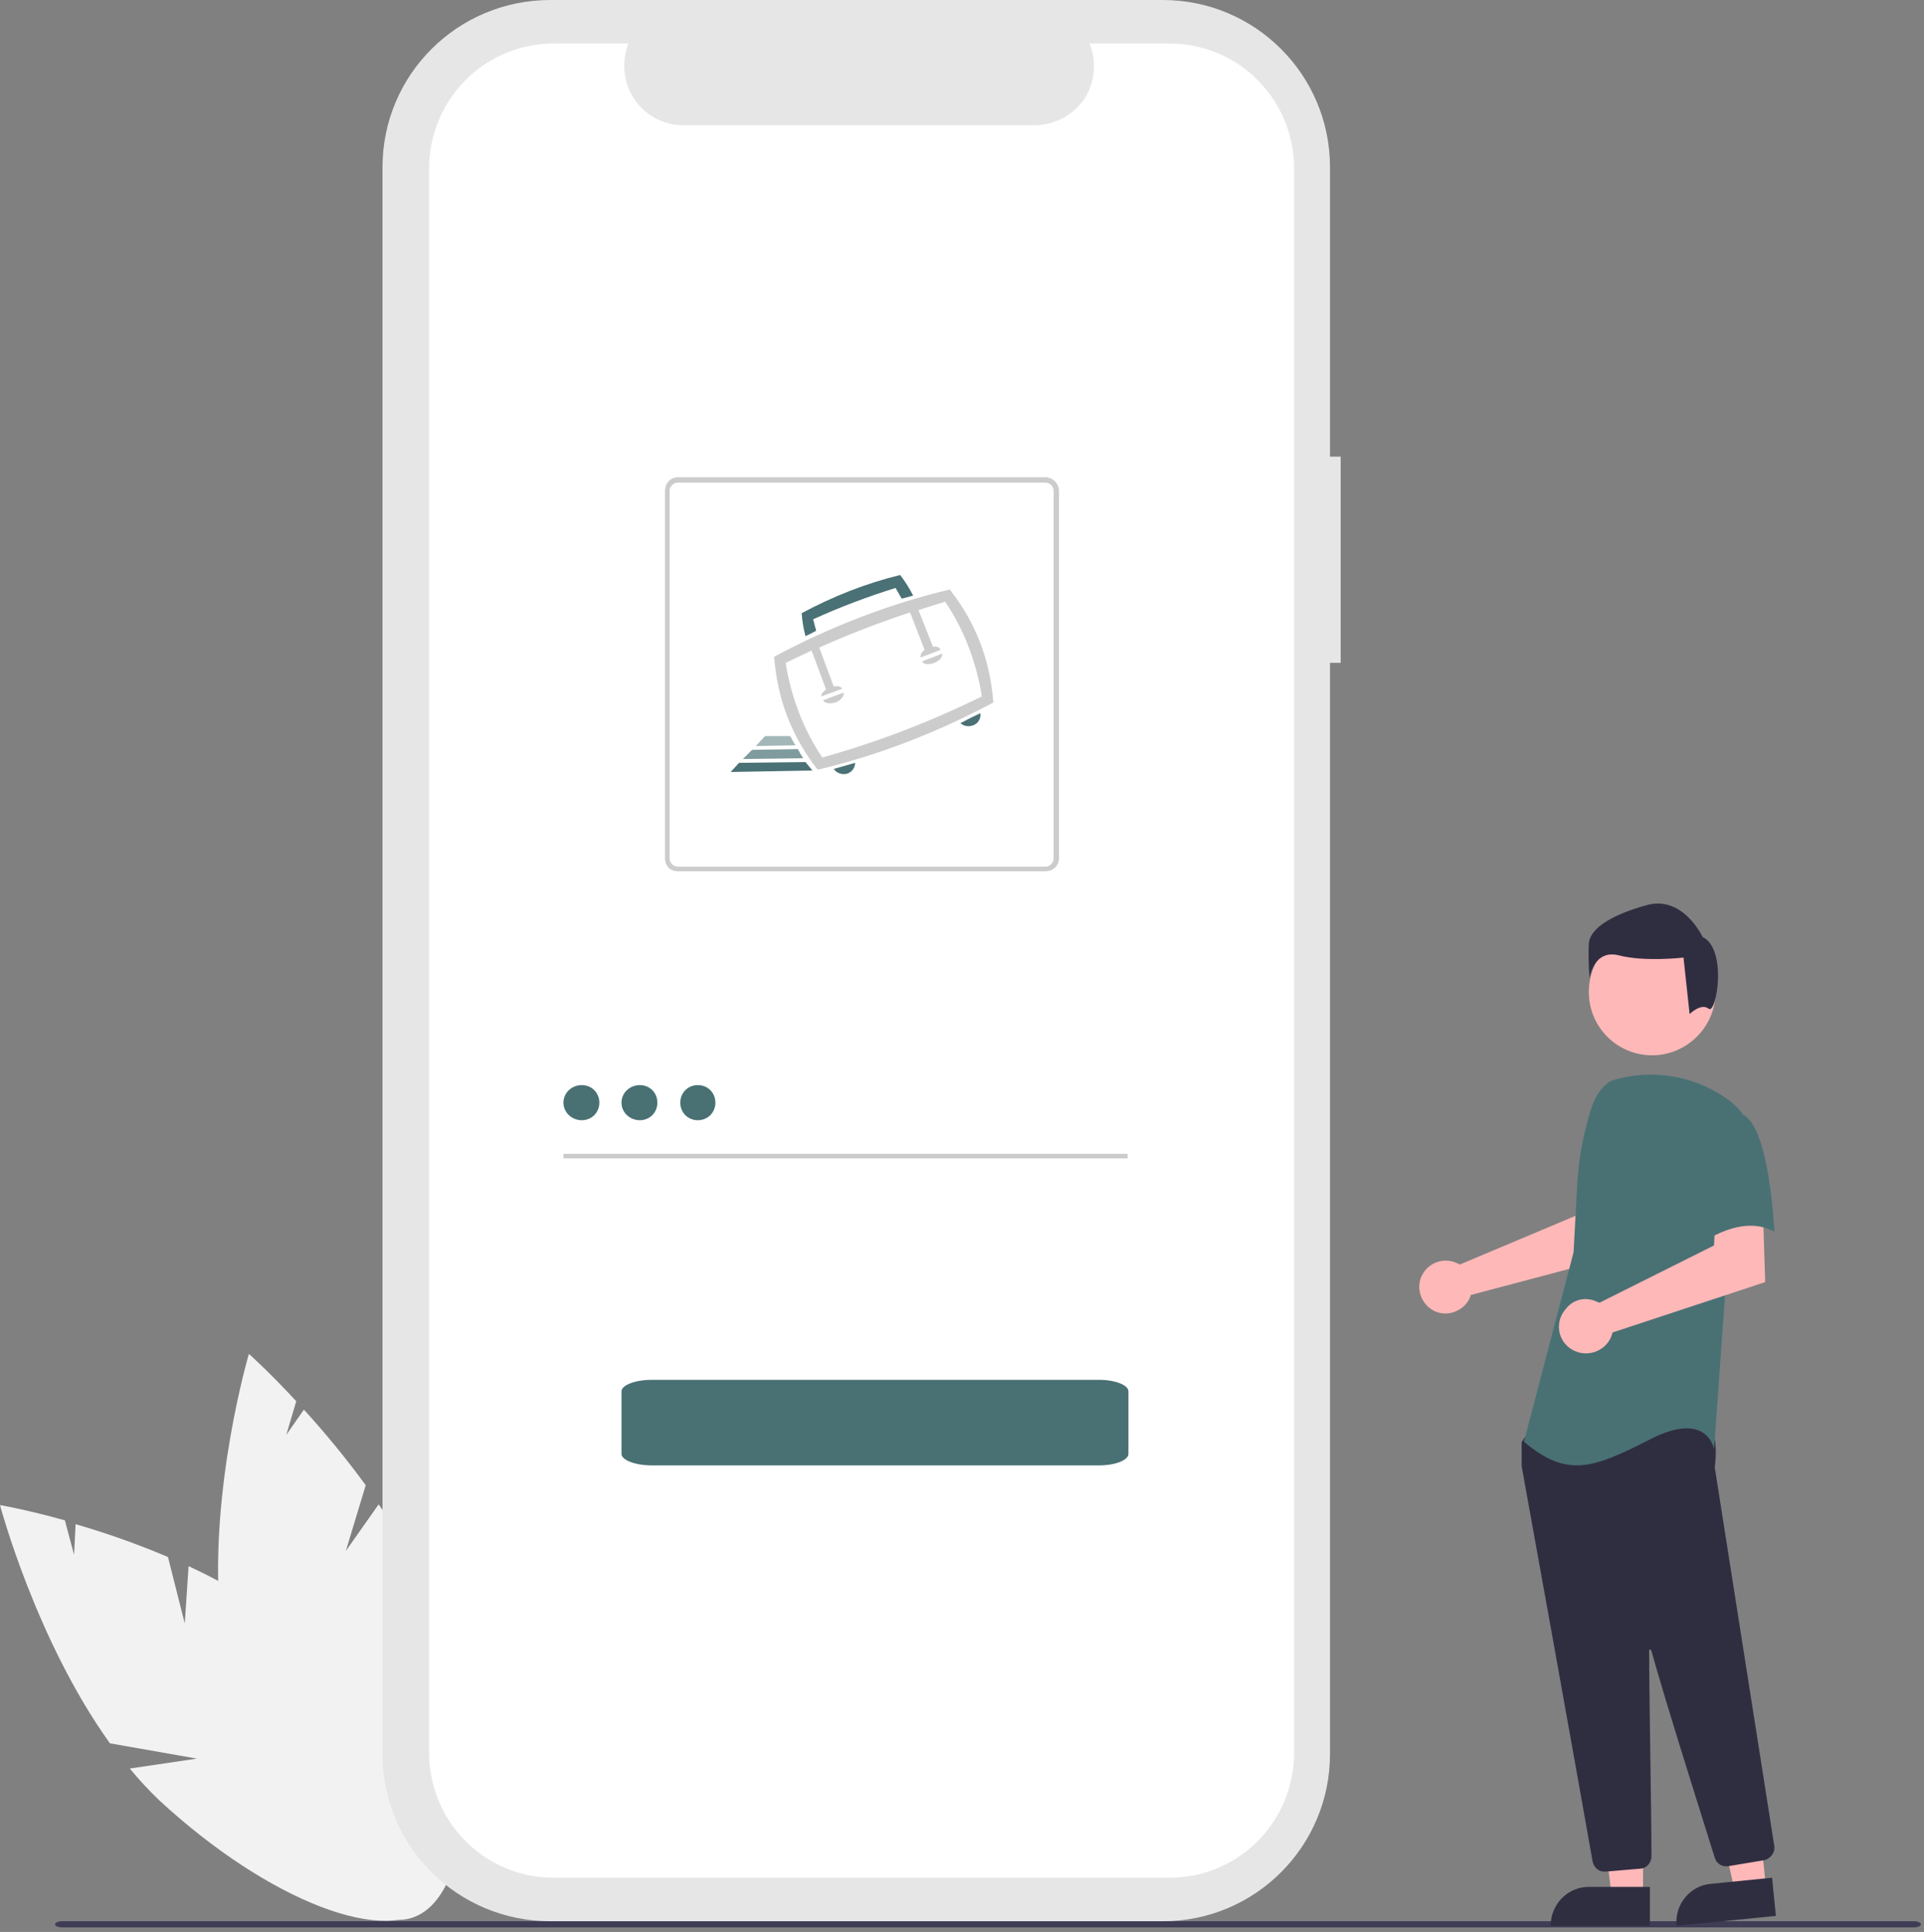 <svg width="252" height="253" viewBox="0 0 252 253" fill="none" xmlns="http://www.w3.org/2000/svg">
<rect x="0" y="0" width="252" height="253" fill="#808080" stroke="none"/>
<path d="M24.7 205.1C30.3 207.7 35.8 211 40.2 215.1C54.4 228.3 61.7 243.6 56.3 249.4C51 255.1 35.2 249 20.9 235.8C19.5 234.467 18.2 233.067 17 231.6L25.8 230.3L14.4 228.3C4.7 214.8 0 197.1 0 197.1C0 197.1 3.5 197.7 8.5 199.1L9.7 203.6L9.9 199.6C14.033 200.8 18.067 202.233 22 203.9L24.2 212.6L24.7 205.1Z" fill="#F2F2F2"/>
<path d="M49.6 197C53 202 56.1 207.7 57.7 213.5C63.1 232.2 61.3 249 53.8 251.2C46.3 253.3 35.9 240 30.5 221.3C29.967 219.433 29.567 217.567 29.3 215.7L37.5 219.2L28.8 211.5C27.4 194.9 32.6 177.3 32.6 177.3C32.6 177.3 35.2 179.6 38.8 183.5L37.5 187.9L39.8 184.6C42.667 187.733 45.367 191.033 47.9 194.5L45.3 203.1L49.6 197Z" fill="#F2F2F2"/>
<path d="M175.6 86.8H174.2V229.7C174.2 241.8 164.4 251.6 152.3 251.6H72.1C59.9 251.6 50.1 241.8 50.1 229.7V21.9C50.1 9.8 59.9 0 72.1 0H152.3C164.4 0 174.2 9.8 174.2 21.9V59.8H175.6V86.8Z" fill="#E6E6E6"/>
<path d="M169.5 22.1V229.5C169.5 238.6 162.2 245.9 153.2 245.9H72.5C63.5 245.9 56.2 238.6 56.2 229.5V22.1C56.2 13 63.5 5.7 72.5 5.7H82.3C81.4 8.1 81.6 10.8 83.1 13C84.5 15.1 86.9 16.4 89.5 16.4H135.5C138.1 16.4 140.5 15.1 142 13C143.4 10.8 143.7 8.1 142.7 5.7H153.2C162.2 5.7 169.5 13 169.5 22.1V22.1Z" fill="white"/>
<path fill-rule="evenodd" clip-rule="evenodd" d="M136.9 114.1H88.8C87.8 114.1 87.1 113.4 87.1 112.4V64.3C87.1 63.3 87.8 62.5 88.8 62.5H136.9C137.9 62.5 138.7 63.3 138.7 64.3V112.4C138.7 113.4 137.9 114.1 136.9 114.1ZM88.8 63.2C88.2 63.2 87.7 63.7 87.7 64.3V112.4C87.7 113 88.2 113.5 88.8 113.5H136.9C137.5 113.5 138 113 138 112.4V64.3C138 63.7 137.5 63.2 136.9 63.2H88.8Z" fill="#CCCCCC"/>
<path d="M73.8 151.1H147.7V151.7H73.8V151.1Z" fill="#CCCCCC"/>
<path d="M76.2 146.7C74.9 146.7 73.8 145.7 73.8 144.4C73.8 143.1 74.9 142.1 76.2 142.1C77.5 142.1 78.5 143.1 78.5 144.4C78.5 145.7 77.5 146.7 76.2 146.7Z" fill="#497174"/>
<path d="M144 191.9H85.3C83.2 191.9 81.4 191.2 81.4 190.4V182.2C81.4 181.4 83.2 180.7 85.3 180.7H144C146.1 180.7 147.8 181.4 147.8 182.2V190.4C147.8 191.2 146.1 191.9 144 191.9Z" fill="#497174"/>
<path d="M83.8 146.7C82.5 146.7 81.4 145.7 81.4 144.4C81.4 143.1 82.5 142.1 83.8 142.1C85.1 142.1 86.1 143.1 86.1 144.4C86.1 145.7 85.1 146.7 83.8 146.7Z" fill="#497174"/>
<path d="M91.4 146.7C90.1 146.7 89.1 145.7 89.1 144.4C89.1 143.1 90.1 142.1 91.4 142.1C92.7 142.1 93.7 143.1 93.7 144.4C93.7 145.7 92.7 146.7 91.4 146.7Z" fill="#497174"/>
<path d="M250.7 252.4H8.1C7.6 252.4 7.2 252.2 7.2 252C7.2 251.8 7.6 251.6 8.1 251.6H250.7C251.2 251.6 251.6 251.8 251.6 252C251.6 252.2 251.2 252.4 250.7 252.4Z" fill="#3F3D56"/>
<path d="M190.8 165.4C190.933 165.467 191.067 165.533 191.2 165.6L206.4 159.2L206.9 155.2L213 155.1L212.6 164.3L192.6 169.6C192.6 169.733 192.567 169.867 192.5 170C191.7 171.7 189.6 172.5 187.9 171.7C186.2 170.9 185.4 168.8 186.2 167.1C187 165.4 189 164.6 190.8 165.4V165.4Z" fill="#FFB8B8"/>
<path d="M215.2 248.3H211.1L209.1 232.3H215.2V248.3Z" fill="#FFB8B8"/>
<path d="M208.1 247.1H216.1V252.2H203.1C203.1 249.4 205.3 247.1 208.1 247.1Z" fill="#2F2E41"/>
<path d="M231.3 247.2L227.2 247.6L223.7 231.9L229.7 231.3L231.3 247.2Z" fill="#FFB8B8"/>
<path d="M224.1 246.7L232.1 245.9L232.6 250.9L219.6 252.2C219.3 249.4 221.4 246.9 224.1 246.7Z" fill="#2F2E41"/>
<path d="M216.4 138.2C211.8 138.2 208.1 134.5 208.1 129.9C208.1 125.3 211.8 121.6 216.4 121.6C220.9 121.6 224.7 125.3 224.7 129.9C224.7 134.5 220.9 138.2 216.4 138.2Z" fill="#FFB8B8"/>
<path d="M210.1 245.1C209.4 245.1 208.8 244.6 208.6 243.8C206.5 231.9 199.5 193 199.3 192C199.3 191.933 199.3 191.9 199.3 191.9V189C199.3 188.867 199.333 188.767 199.4 188.7L200.3 187.4C200.433 187.267 200.567 187.2 200.7 187.2C206 186.9 223.3 186.2 224.1 187.2C225 188.3 224.7 191.5 224.6 192.1V192.2L232.4 241.8C232.5 242.6 231.9 243.4 231.1 243.6L226.3 244.4C225.5 244.5 224.8 244 224.6 243.3C223.1 238.5 218 222.4 216.3 216.2C216.233 216.067 216.167 216 216.1 216C216 216 216 216.1 216 216.2C216 222.1 216.3 237.3 216.3 242.6V243.1C216.3 243.9 215.7 244.6 215 244.7L210.3 245.1C210.233 245.1 210.167 245.1 210.1 245.1V245.1Z" fill="#2F2E41"/>
<path d="M212.2 141.2C217.2 140 222.5 141.1 226.6 144.2C227.2 144.667 227.733 145.2 228.2 145.8L226 168.8L224.5 189.8C224.5 189.8 223.7 184.6 216.1 188.5C208.5 192.4 205.2 193.5 199.6 188.8L206.1 164L206.6 154.7C206.8 151.6 207.4 148.5 208.3 145.5C208.8 143.9 209.6 142.3 211.1 141.5L212.2 141.2Z" fill="#497174"/>
<path d="M209 170.4C209.133 170.467 209.3 170.533 209.5 170.6L224.5 163.1L224.7 159L230.9 158.6L231.2 167.9L211.2 174.5C210.9 175.9 209.7 177 208.2 177.2C206.8 177.4 205.3 176.7 204.6 175.4C203.9 174.1 204.1 172.5 205.1 171.4C206 170.2 207.6 169.8 209 170.4Z" fill="#FFB8B8"/>
<path d="M228.1 145.9C231.8 147.2 232.4 161.3 232.4 161.3C228.1 158.9 222.9 162.8 222.9 162.8C222.9 162.8 221.8 159.2 220.5 154.4C219.7 151.7 220.4 148.7 222.3 146.6C222.3 146.6 224.4 144.6 228.1 145.9V145.9Z" fill="#497174"/>
<path d="M223.8 132.1C222.8 131.3 221.3 132.8 221.3 132.8L220.5 125.4C220.5 125.4 215.4 126 212 125.1C208.7 124.3 208.2 128.1 208.2 128.1C208.067 126.567 208.033 125.033 208.1 123.5C208.3 121.6 211 119.8 215.8 118.5C220.5 117.3 223 122.7 223 122.7C226.3 124.3 224.8 132.9 223.8 132.1V132.1Z" fill="#2F2E41"/>
<path d="M106.9 82.6C106.433 82.867 105.967 83.1 105.5 83.3C105.233 82.3 105.067 81.3 105 80.3C109.1 78.1 113.4 76.4 117.9 75.3C118.567 76.167 119.133 77.067 119.6 78C119.067 78.133 118.567 78.267 118.1 78.4C117.833 77.933 117.567 77.467 117.3 77C113.633 78.133 110.033 79.5 106.5 81.1C106.633 81.633 106.767 82.133 106.9 82.6V82.6Z" fill="#4A7175"/>
<path fill-rule="evenodd" clip-rule="evenodd" d="M130.1 92C122.8 95.9 115.1 98.9 107.1 100.8C103.7 96.467 101.8 91.533 101.4 86C108.7 82.1 116.4 79.1 124.4 77.2C127.8 81.533 129.7 86.467 130.1 92ZM123.8 78.8C122.667 79.133 121.5 79.5 120.3 79.9L122.2 84.7C122.7 84.6 123.1 84.8 123.2 85.1L120.6 86.1C120.5 85.8 120.7 85.4 121.1 85.1L119.2 80.2C115.133 81.533 111.167 83.067 107.3 84.8L109.2 89.9C109.7 89.8 110.2 89.9 110.3 90.2L109.5 90.5L108.4 90.9L107.6 91.2C107.5 90.9 107.8 90.6 108.2 90.3L106.3 85.2C105.167 85.733 104.033 86.267 102.9 86.8C103.6 91.2 105.2 95.5 107.7 99.2C114.9 97.2 121.9 94.5 128.6 91.2C127.9 86.8 126.3 82.5 123.8 78.8V78.8Z" fill="#CCCCCC"/>
<path d="M125.8 94.7C126.666 94.233 127.533 93.8 128.4 93.4C128.5 94.1 128.1 94.8 127.4 95C126.9 95.2 126.2 95.1 125.8 94.7Z" fill="#4A7175"/>
<path d="M109.2 100.7C110.133 100.433 111.067 100.167 112 99.9C112 100.5 111.6 101.1 111 101.3C110.4 101.5 109.6 101.3 109.2 100.7V100.7Z" fill="#4A7175"/>
<path d="M107.8 91.7L110.5 90.7C110.6 91.1 110.2 91.7 109.4 92C108.7 92.2 108 92.1 107.8 91.7Z" fill="#CCCCCC"/>
<path d="M120.8 86.6L123.4 85.6C123.5 86 123.1 86.5 122.4 86.8C121.6 87.1 120.9 87 120.8 86.6Z" fill="#CCCCCC"/>
<path opacity="0.5" d="M104.2 97.6L99 97.7L100.2 96.4H103.5C103.7 96.8 103.933 97.2 104.2 97.6Z" fill="#497174"/>
<path opacity="0.7" d="M105.2 99.3L97.3 99.4L98.5 98.2L104.5 98.1C104.7 98.5 104.933 98.9 105.2 99.3V99.3Z" fill="#497174"/>
<path d="M95.7 101.1L96.8 99.9L105.5 99.8C105.833 100.2 106.133 100.567 106.4 100.9L95.7 101.1Z" fill="#4A7175"/>
</svg>
